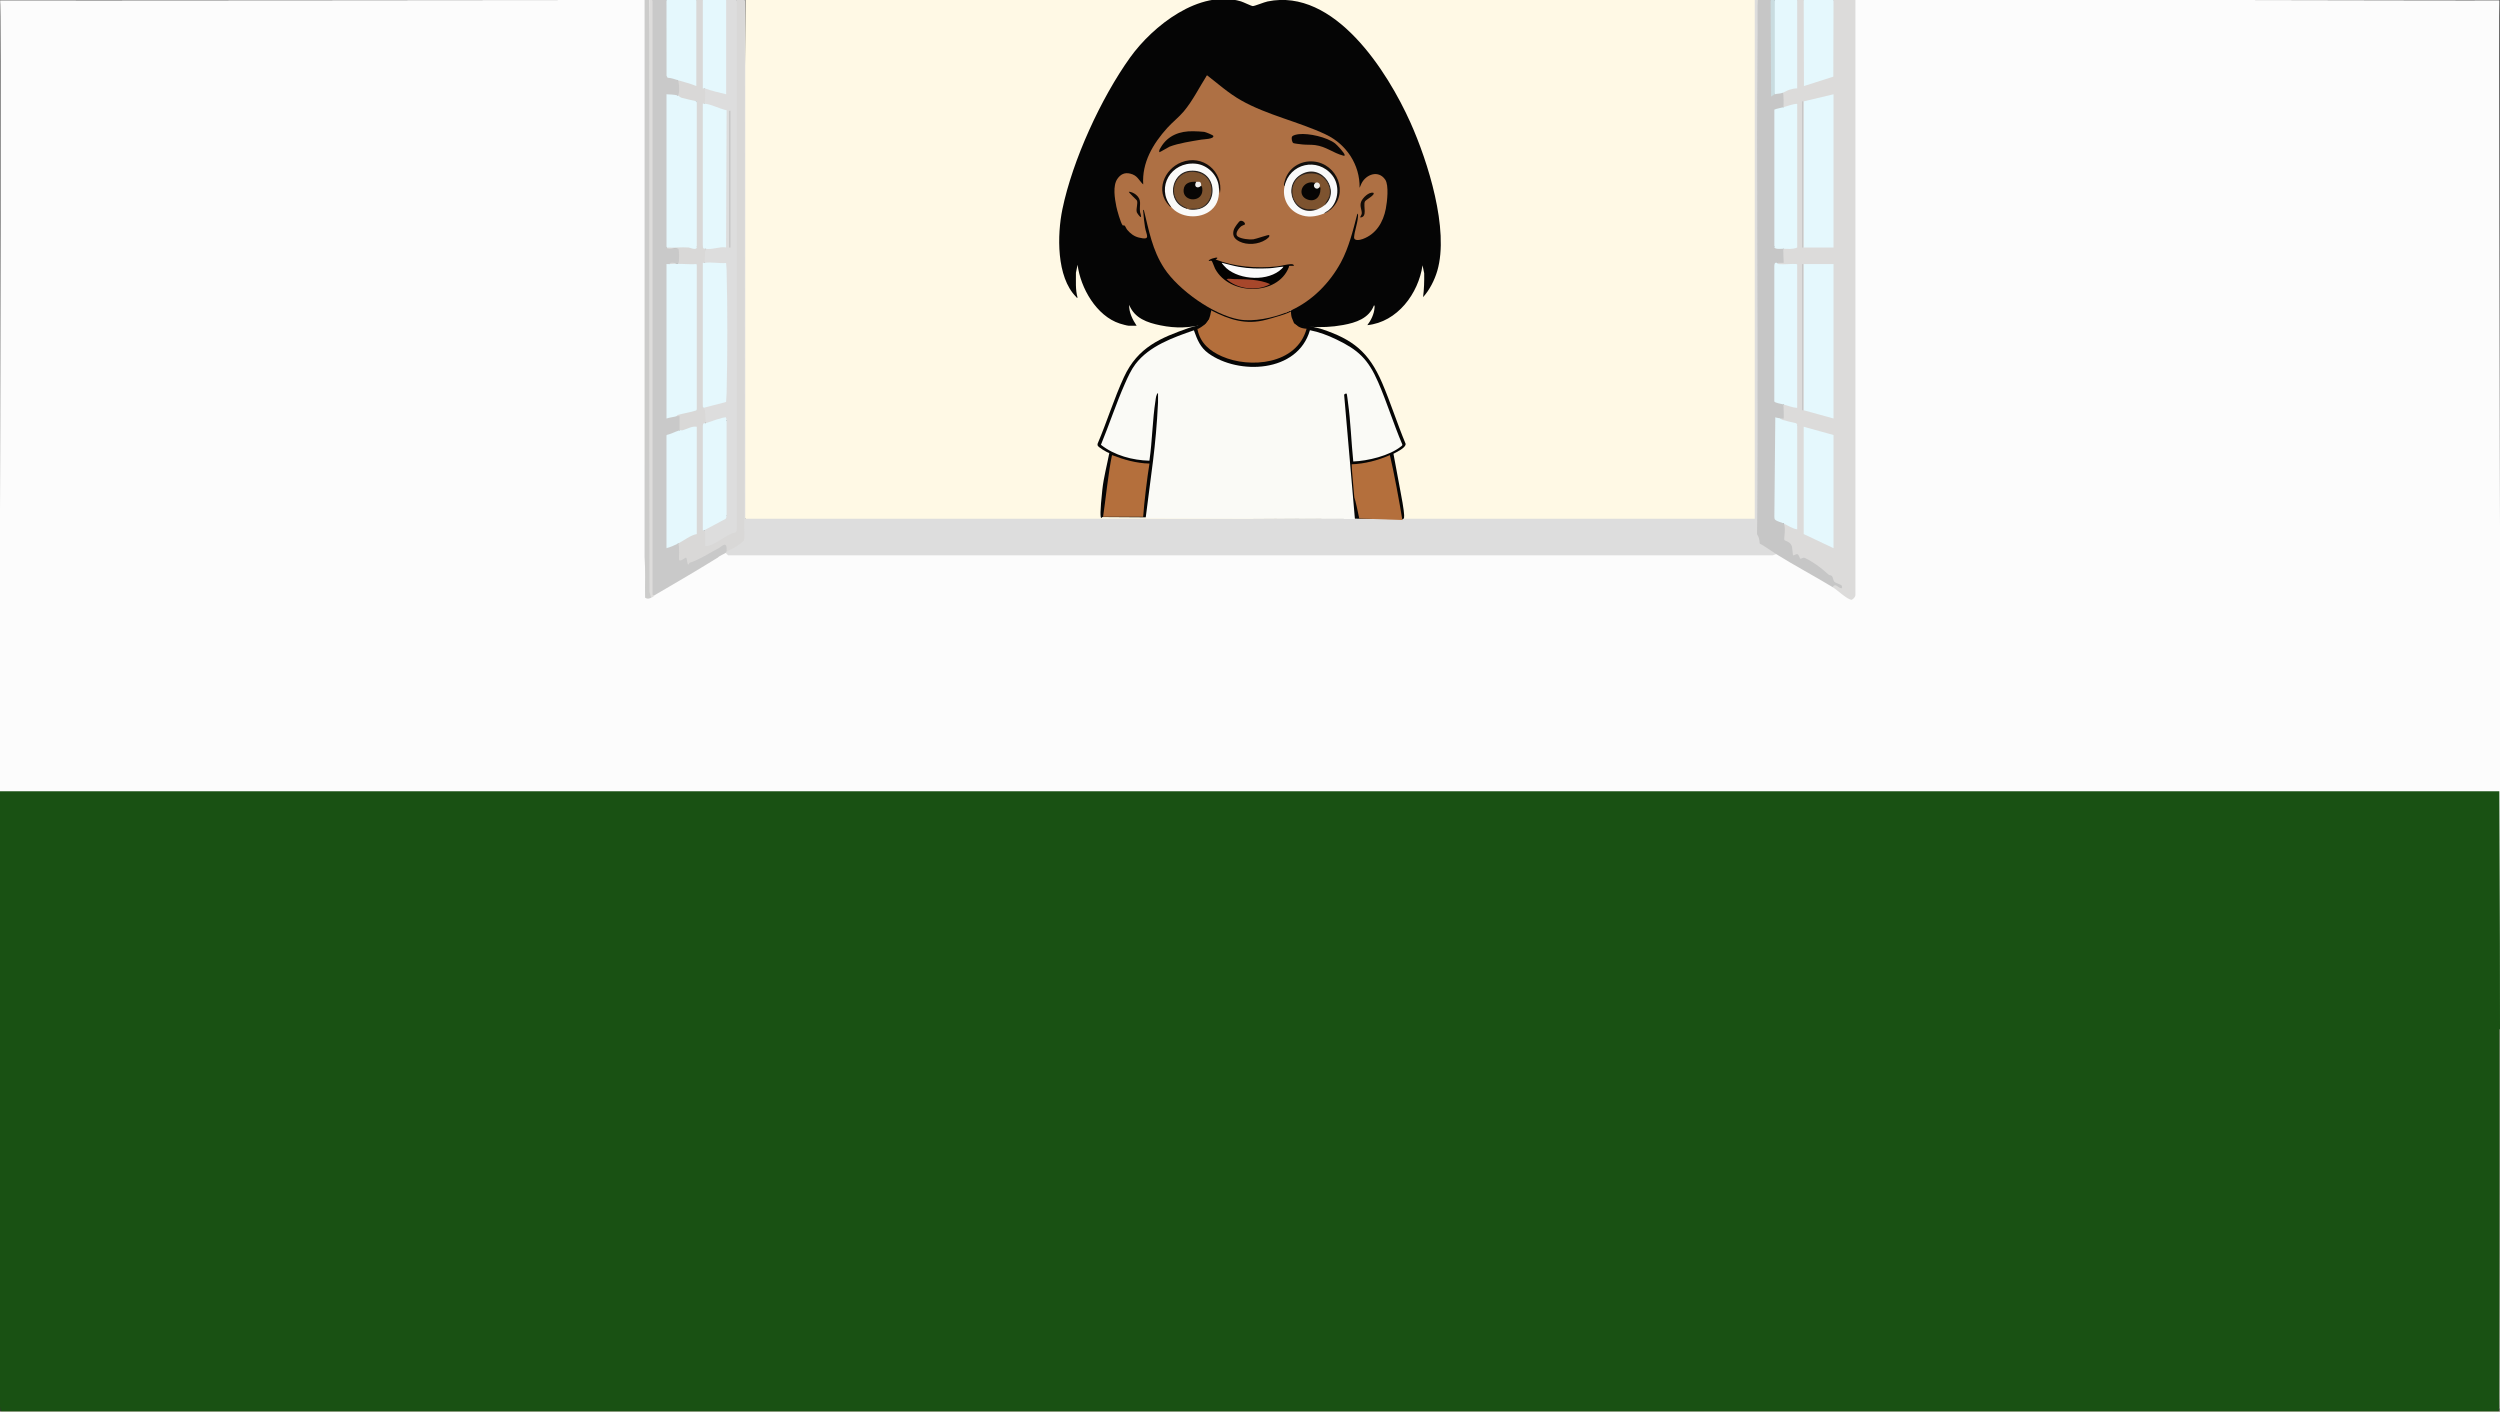 <?xml version="1.0" encoding="UTF-8"?>
<svg id="Ebene_1" xmlns="http://www.w3.org/2000/svg" version="1.1" viewBox="0 0 2034.72 1149.12">
  <rect x="0" y="0" width="2034.72" height="1149.12" fill="#333333" stroke="none"/>
  <!-- Generator: Adobe Illustrator 29.5.1, SVG Export Plug-In . SVG Version: 2.1.0 Build 141)  -->
  <defs>
    <style>
      .st0 {
        fill: #27201b;
      }

      .st1 {
        fill: #090605;
      }

      .st2 {
        fill: #cccccb;
      }

      .st3 {
        fill: #848d79;
      }

      .st4 {
        fill: #110c0a;
      }

      .st5 {
        fill: #fafaf6;
      }

      .st6 {
        fill: #120f0d;
      }

      .st7 {
        fill: #130c07;
      }

      .st8 {
        fill: #fcfcfc;
      }

      .st9 {
        fill: #c9dce0;
      }

      .st10 {
        fill: #080808;
      }

      .st11 {
        fill: #0d0805;
      }

      .st12 {
        fill: #d9d8d7;
      }

      .st13 {
        fill: #f1efee;
      }

      .st14 {
        fill: #080605;
      }

      .st15 {
        fill: #29221d;
      }

      .st16 {
        fill: #c9c9c9;
      }

      .st17 {
        fill: #070604;
      }

      .st18 {
        fill: #060504;
      }

      .st19 {
        fill: #050505;
      }

      .st20 {
        fill: #a7472b;
      }

      .st21 {
        fill: #eeeeec;
      }

      .st22 {
        fill: #dddcdb;
      }

      .st23 {
        fill: #ae7044;
      }

      .st24 {
        fill: #bbbbba;
      }

      .st25 {
        fill: #f9f9f9;
      }

      .st26 {
        fill: #cac8bb;
      }

      .st27 {
        fill: #7d532f;
      }

      .st28 {
        fill: #195113;
      }

      .st29 {
        fill: #fff9e5;
      }

      .st30 {
        fill: #493e36;
      }

      .st31 {
        fill: #ddd;
      }

      .st32 {
        fill: #0e0805;
      }

      .st33 {
        fill: #030201;
      }

      .st34 {
        fill: #fafaf9;
      }

      .st35 {
        fill: #b46f3c;
      }

      .st36 {
        fill: #e5f8fd;
      }

      .st37 {
        fill: #c6c6c6;
      }

      .st38 {
        fill: #cb050b;
      }

      .st39 {
        fill: #fafafa;
      }

      .st40 {
        fill: #dcdbda;
      }

      .st41 {
        fill: #bebebe;
      }
    </style>
  </defs>
  <path class="st29" d="M1434.17-.04l3,.92v420.1l-3,1.2-1.44,1.92h-824.07l-1.88-1.92c-.83-.1-1.47-.2-1.47-.3-.25-138.9.09-283.28,1.47-421.92h827.39,0Z"/>
  <path class="st8" d="M531.07-.04l5.5,457.21,77.69-23.87,816.47,1.08,61.67,10.27-.14-444.38c10.07-1.39,532.52.4,542.02-.02-.97,0,2.84,1149.29.04,1146.01,1.57,5.6-2032.12-.04-2033.01,1.9C-3.05,1147.56,1.87,1.86.07.27,1.26.49,531.07-.04,531.07-.04Z"/>
  <path class="st28" d="M2034.16,644.01c.84,163.3.84,336.77,0,500.93l-.93,4.62H1.14l-1.22-4.62v-500.93h2034.24Z"/>
  <path class="st26" d="M2034.16,1148.6c.27-.84.59-.83.96,0v.96H-.08v-.96h2034.24Z"/>
  <polygon class="st3" points="2035.12 1148.6 2034.16 1148.6 2034.16 1124.61 2034.16 1100.62 2034.16 1045.92 2034.16 837.69 2035.12 837.69 2035.12 1148.6"/>
  <g>
    <path class="st40" d="M1468.01-.04l.76.88.19,66.64c7.44-1.93,14.89-4.18,22.37-6.76l.19-59.61.76-1.14h17.82v484.13c.15,1.96-2.66,4.12-3.16,4.07-3.67-.31-11.44-7.91-15.43-10.32-.2-1.9.02-2.59.72-2.95-1.15-4.13-1.85-5.14-3.91-5.18-6.53-5.84-13.21-10.99-20.04-13.88-2.53,1.47-3.55.54-5.53-2.95-3.08,2.45-4.72.13-4.93-6.98-1.81-2.44-3.83-4.18-6.05-5.23l-.34-2.27c.46-4.35.45-8.16.28-12.38l1.3-1.28c1.92.43,6.79,2.63,8.6,3.97.45.34.79,1.23,1.1,2.11l-.76-.66v-83.11l.76-1.16c-2.33,1.01-12.84-1.61-13.23-3-.17-.62-.11-1.51-.04-2.28-.07-1.57.47-2.32,1.6-2.24-.32-3.94-.22-7.03.3-9.28,2.75-1.78,6.93-.52,9.9.8.57.25,1.04,1.18,1.48,2.08l-.76-.66v-115.24l.76-1.17c-2.2,2.37-15.47,3.28-16.18,1.31-.21-.58-.19-1.48-.13-2.27l.33-1.92,4.15-.11c-.46-4.43-.32-7.59.45-9.49l1.2-1.87c2.02-.55,6.93-.91,8.92-.56.47.08.88.77,1.26,1.47l-.76-.66v-115.24l.76-1.17c-3.29,3.36-7.94,4.91-11.38,2.88l-.51-1.44c.17-3.38.27-7.25-.62-10.07l.92-2.28c3.57-1.94,7.18-3.09,10.84-3.68V1.11l.76-1.15h5.31-.03Z"/>
    <path class="st31" d="M606.54-.04v422.22h821.65V-.04h2.28l.52,6.75c.07,133.92.08,268.46.02,403.64l-.29,24.04c1.04.06,2.28,4.46,1.9,6.62,3.69,1.54,7.37,4.07,10.98,6.67.37.26.71.79,1.05,1.34s.68,1.24.99,1.95l-2.83,1.01-850.14.02-2.06-1.98c-.39-2.45-.04-2.64.76-.96l.52-1.63c4.54-2.54,8.92-5.6,13.16-9.19l.36-437.08.76-1.2h.38-.01Z"/>
    <path class="st37" d="M1441.09-.04l.76.64.37,75.46c1.03-1.2,1.79-.98,2.28.67.83-3.33,4.57-3.6,5.69-.96.29.1.99-.29,1.11.05.22.62.7,10.05.03,11.46-1.74,3.48-5.18,4.1-7.21,1.92l.76.66v109.97l-.76,1.16c2.16-.47,4.4-.63,6.73-.47l.48,1.91.38,11.52h-5.31c-.26,1.1-.77,1.97-1.53,2.62v108.85l6.07,1.66.39,2.02c.48,1.61.55,11.12.38,11.52-.13.31-1.81-.22-2.28,0-1.02,1.57-2.3,2.12-3.82,1.63l-.75,78.79c2.12,1.36,4.28,2.32,6.5,2.88l.35,2.11c2.07,3.66.05,11.48.56,13.46.18.71,5.19,1.21,6.19,5.44.31,1.3.65,6.54.87,6.93.33.6,2.54-1.2,3.54-.85,1.29.46,1.77,3.29,2.38,3.65.69.4,2.2-1.25,3.63-.59,6.4,2.97,13.14,7.83,19.3,13.53.92.85,2.03.32,2.88,1.34.8.95.88,3.49,1.97,4.61s5.57,2.06,6.08,3.34c.36.91.09,2.01-.56,1.91-2.53-.39-4.78-4.66-7.02-.96-15.26-9.24-30.66-17.35-45.89-26.87-4.46-2.79-8.9-6.13-13.41-8.58-.38-4.07-.75-5.31-2.15-7.45.88-106.66.05-213.63-.01-320.26-.02-38.29.54-76.43.4-114.72h10.62Z"/>
    <path class="st16" d="M542.45-.04l.76.88.05,59.73c2.22,1.09,4.6,1.87,7.14,2.35l1.15,2.29c2.66.66,2.88,13.72,0,12.47l-1.54,1.59c-2.31-.69-4.57-.68-6.8.03v120.98l-.76,1.18c3.08.63,6.17.77,9.28.44,2.23-1.25,2.15,10.15,1.07,12.18-2.7.04-5.39.31-8.07.82-.31,1.25-.81,2.11-1.52,2.57v120.56c2,.01,4-.28,6.01-.87l1.58,1.52c.76-.45,2.4-1.29,2.94-.08.19.42.48,11.91-.66,11.6-2.83,4-7.54,6.24-10.62,3.84l.76.67v90.28l-.76,1.17c2.67-3.75,6.5-5.34,9.48-3.84,1.16-.35,1.67,1.49,1.55,5.53-.43,5.58-.03,7.6,1.21,6.07,2.96-3.27,4.82-2.13,5.59,3.42,9.74-4.87,19.42-10.16,29.04-15.88,2-1.02,4.05,4.56,2.05,7.58-.34.21-.61.87-.76.96-1.75,1.08-3.56,1.79-5.31,2.88l-1.14.96c-17.15,10.6-34.37,20.68-51.58,30.71-1.41,1.14-2.17.65-2.28-1.48V1.15l.77-1.2h11.38-.01Z"/>
    <path class="st12" d="M572.03-.04l.76.88v68.58l.76,2.51c1.75.74,1.63,11.93,0,12.47l-.76,2.59-.02,112.71c.4.71.78,1.62,1.16,2.73,1.18,1.04.81,10.71-.38,11.52l-.76,2.58-.02,113.16-.36,2.3c2.53-1.08,3.25,8.92,1.9,12.47.02,1.77-.47,2.43-1.49,1.98-.06,29.46-.08,57.9-.03,85.35,1.69-.85,2.34,2.68,1.94,10.57,2.1.22,4.26-.8,6.36-1.84,6.04-3.64,11.99-7.01,17.86-10.1V1.16l.76-1.2h6.45l-.38,438.07c0,1.3-.24,1.65-.63,2.24-.58.87-4.5,3.55-5.52,4.26-2.71,1.89-5.54,2.83-8.26,4.53.74-9.91-4.04-4.17-5.99-3.16-8.03,4.2-16.24,9.69-24.09,12.15-.37.12-.77,1.63-1.17,1.5-.85-.3-.94-5.09-1.61-5.62-.73-.57-4.48,3.52-5.83,1.85-.34-.85.67-11.69-.76-13.44l1.15-2.57c2.18-1.71,11.9-7.78,13.3-6.23.26.29.49.69.73,1.13l-.76-.67v-85.49l.76-1.17-1.04,1.8c-4.22,1.08-8.4,2.06-12.55,2.93l-.45-1.85v-11.52h-2.28c-.13-.68-.25-1.52-.09-2.09.51-1.83,14.09-4.35,16.4-2.7l-.76-.66v-117.16l.76-1.17-1.31,1.35c-6.08,1-12.3.71-18.43.4-.44-.02-.88-.28-1.32-.57s-.89-.72-1.32-1.18c1.39-2.72,6.55.46,7.53-1.09.57-.91.57-9.14.09-10.82-.57-2.03-8.52,1.09-9.9-1.52.4-.47.79-.91,1.2-1.22s.8-.58,1.2-.61c7.45-.58,15.13-.55,22.25,1.35l-.76-.66v-116.68l.76-1.17c-4.92,1.84-10.44.43-15.12-2.64l-.43-2.16c1.86-.52,1.43-11,0-12.47.43-.37.87-.7,1.32-.9s.88-.38,1.29-.27c3.94,1.07,7.89,2.18,11.8,3.81V1.12l.76-1.16h5.33Z"/>
    <path class="st31" d="M599.71-.04v430.38c-.07,1.97-.73,2.74-1.43,3.11-7.04,1.3-15.44,9.73-22.27,10.84-.7.11-1.41-.1-2.1-.03-.08-2.55.27-10.91-.44-12.35-.21-.43-.55,0-.7-.13l.18-2.06c6.23-3.27,12.37-6.58,18.4-9.94-.3-.08-.75-.36-.76-.89-.24-24.62-.24-51.05,0-75.69l.76-1.15c-1.07-.44-2.2-.47-3.39-.07l-13.12,4.23-.56-1.76c-.08-2.82-.18-7.94-.63-10.35-.28-1.53-.9-1.14-1.26-2.13l.27-2,17.52-4.57c.65-1.04.85-28.16.88-32.68.19-25.65.02-52.65-.45-77.29-5.01.55-10.31.9-15.36.23-.63-.08-1.2-.93-1.73-1.72l.38-11.52,1.33-1.74c5.01-.17,9.99-.8,14.94-1.91l.41-107.26-15.6-4.99-1.46-2.13c.45-3.93.71-8.64,0-12.47.98-.57,1.98-1.15,2.99-.93l13.7,3.58V1.12l.76-1.16h8.74Z"/>
    <path class="st2" d="M528.41-.04l.52,26.76c.21,151.53.33,303.07.38,454.61.85,1.44,1.06,3.15.62,5.15-1.86.84-2.98,1.23-4.91-.05-.21-10.98.38-22.18-.41-33.02l.02-453.45h3.79-.01Z"/>
    <polygon class="st36" points="1492.28 -.04 1492.12 62.39 1468.21 70.03 1468.01 -.04 1492.28 -.04"/>
    <path class="st36" d="M566.72-.04v70.05c-5.03-2.03-10.12-3.27-15.17-4.79-2.7-.81-5.42-1.89-8.16-1.91l-.89-1.58-.05-61.76h24.27,0Z"/>
    <path class="st36" d="M590.99-.04v76.77c-5.81-1.43-11.67-2.73-17.45-4.8-.48-.17-1.03.13-1.52,0V-.04h18.97Z"/>
    <path class="st36" d="M1462.7-.04v71.97c-2.05,0-4.17.43-6.21,1.08s-4.23,2.09-6.3,2.76c-1.75.56-3.92.38-5.69.96l-.76-.89V1.12l.76-1.16s18.2,0,18.2,0Z"/>
    <path class="st22" d="M531.07-.04v484.04l1.52.56c-.66,1.24-1.83,1.54-2.65,1.92l-1.34-4.77c-.43-160.49-.06-321.19-.18-481.75h2.65Z"/>
    <path class="st9" d="M1444.5-.04v76.77c-.87.28-2.14,1.35-3.03,1.92l-.38-78.69s3.41,0,3.41,0Z"/>
    <path class="st31" d="M585.3,452.89c-.19.12-.64.65-1.14.96l1.14-.96Z"/>
    <polygon class="st36" points="1492.28 76.73 1492.28 201.48 1468.01 201.48 1468.01 82.49 1492.28 76.73"/>
    <polygon class="st36" points="1492.28 214.91 1492.28 340.62 1468.01 333.9 1468.01 214.91 1492.28 214.91"/>
    <polygon class="st36" points="1492.28 354.05 1492.28 446.17 1468.01 434.66 1468.01 347.33 1492.28 354.05"/>
    <path class="st36" d="M1451.33,87.28c3.78-1.1,7.57-2.51,11.38-2.88v117.07c-3.63,1.58-7.65,1.1-11.38.96-1.07-.04-7.21.86-7.21-1.44v-111.79c2.38-.96,4.81-1.22,7.21-1.92Z"/>
    <path class="st36" d="M1446.39,213.95c.13.03.58.97,1.28,1.03,4.99.4,10.03-.44,15.02-.07v117.07c-3.82-.25-7.6-1.79-11.38-2.88-1.01-.29-7.14-1.21-7.23-2.48l.02-110.28c.08-2.91,1.33-2.61,2.28-2.4h0Z"/>
    <path class="st36" d="M1449.43,340.62c.07.02.43.87.92,1,3.8,1.04,7.6,2.05,11.41,2.83.31-.03.95.91.95,1.44v84.92c-3.69-.42-7.37-2.99-11-4.8-1.95-.97-5.27-1.48-6.94-3.06-.46-.44-.63-.95-.64-2.21l.76-81.1c1.5.53,3.05.58,4.55.97h-.01Z"/>
    <rect class="st41" x="1466.87" y="82.49" width=".76" height="118.99"/>
    <rect class="st41" x="1466.87" y="214.91" width=".76" height="118.99"/>
    <path class="st36" d="M551.55,77.69c.78.2,2.18,1.62,3.23,1.91,4.09,1.12,8.22,1.89,12.32,2.89v118.51c0,3.25-5.7.51-6.62.44-6-.43-12.03.4-18.03.04v-124.75c2.97.1,6.15.23,9.1.96h0Z"/>
    <path class="st36" d="M544.72,214.91c7.43-.66,14.94.49,22.38,0v118.99c-5.11,1.69-10.27,2.39-15.39,3.8-.5.14-.84.98-.92,1-2.75.79-5.59,1.05-8.34,1.92v-125.72c.75-.05,1.52.07,2.28,0h-.01Z"/>
    <path class="st36" d="M553.07,350.21c.77-.24,1.65.22,2.46,0,3.86-1.07,7.66-3.6,11.57-2.87v87.32c-5.17.97-10.15,5.12-15.17,7.68-3.1,1.58-6.33,2.94-9.48,3.84v-92.12c3.55-.79,7.1-2.74,10.62-3.84h0Z"/>
    <path class="st36" d="M573.54,213.95c5.67-.87,11.7.56,17.41.11.17,2.02.38,4.01.43,6.1.77,28.28.73,71.54,0,99.87-.06,2.42-.38,4.7-.41,7.12l-18.57,4.84c-.27-.73-.48-1.01-.4-2.3l.02-115.74c.5-.06,1.02.08,1.52,0h0Z"/>
    <path class="st36" d="M573.54,84.4c5.78.57,12.03,4.13,17.83,5.34l-.43,111.62c-5.66-.81-11.37,2.14-17.03,1.06-1.09-.21-1.95.59-1.92-3.31l.02-114.72c.5.02,1.02-.04,1.52,0h0Z"/>
    <path class="st36" d="M574.3,344.46c2.2-.64,15.88-5.76,16.62-4.64.04.06.44,2.12.44,2.24v77.73c0,.61-.5,2.59-.91,2.56l-17.67,9.43c-.23-.22-.81.56-.77-.57v-83.44c-.06-4.39,1.15-2.98,2.28-3.31h0Z"/>
    <rect class="st24" x="593.64" y="90.16" width=".76" height="111.31"/>
  </g>
  <path class="st19" d="M897.78,420.64c.56-4.31-4.52,14.03-.59-22.2,1.09-10.05,3.8-19.88,5.66-29.72-1.83-.42-9.12-4.72-9.51-6.2-.13-.49-.1-.97.02-1.45,7.5-17.58,13.41-36.83,21.39-54.08,11.38-24.61,29.93-32.01,53.02-40.16,4.32-1.53,10.26-1.77,13.25-5.59"/>
  <path class="st19" d="M1141.36,422.4c-.32-1.8-83.26-165.11-84.65-165.82-1.75-.89-77.45,4.46-77.58,2.24l-67.99,105.98-14.57,56.02"/>
  <path class="st19" d="M1056.19,261.82c1.99,2.34,15.81,4.76,19.95,6.15,24.7,8.3,37.85,18.28,48.74,43.61,6.96,16.19,12.32,33.31,19.12,49.59.46,3.21-7.39,6.81-9.89,8.14,1.91,10.17,3.75,20.51,5.74,30.76,5.61,28.99,1.61,20.05,1.51,23.07"/>
  <path class="st5" d="M932.4,421.9c4.49-36.56,8.34-57.6,10.1-94.29.12-2.57-.07-5.18,0-7.75-1.56,1.07-1.77,4.23-2.06,6.11-2.51,16.15-2.59,32.8-4.95,48.98-13.55-.3-28.49-4.23-39.46-12.94,6.77-16.41,12.46-33.84,19.63-50.01,2.34-5.28,5-11.11,8.44-15.64,11.35-14.94,31.08-21.78,47.59-27.53,2.8,7.8,5.2,13.91,11.85,18.75,24.27,17.62,72.52,16.07,82.6-18.83,7.45,1.44,14.67,4.22,21.56,7.53,17.61,8.46,25.74,15.85,33.98,34.76,7.14,16.41,12.58,34.21,19.65,50.73.18.76-.4,1.05-.87,1.44-9.56,7.77-27.21,11.9-39.04,12.39-1.65-16.01-2.13-32.55-4.36-48.47-.14-.98-.76-6.46-1-6.69-.32-.32-1.92.07-2.08.91l8.77,101.06"/>
  <path class="st35" d="M897.78,420.64c1.89-12.67,4.53-37.78,7.27-50.25,9.78,3.8,20.01,6.67,30.49,6.9-1.89,11.41-4.33,31.81-5.13,43.35"/>
  <path class="st35" d="M1106.28,422.01c-6.22-30.5-2.62-3.76-5.6-35.21-.28-2.94-.49-5.97-.57-8.92,10.6-.37,21.36-3.15,31.09-7.48,3.11,12.83,8.11,39.79,10.16,52.86"/>
  <path class="st35" d="M1051.65,253.19c.18,8.84,3.09,13.93,11.78,14.37-8.06,29.35-46.36,32.41-68.85,22.51-9.43-4.16-17.55-10.38-19.9-21.73-.25-1.19.15-.47.71-.79,6.43-3.64,8.82-6.37,9.93-14.93"/>
  <path class="st38" d="M1078.01,250.97"/>
  <path class="st38" d="M1079.14,248.58"/>
  <path class="st19" d="M980.57,263.96c-12.84,2.91-23.17,3.47-36.09.84-10.73-2.18-21.11-5.74-25.45-16.69-.3,5.96,2.78,12.13,6.06,16.99h-6.51c-1.18,0-5.8-1.32-7.2-1.77-19.01-6.16-31.98-28.98-34.35-47.85l-1.34,6.49c.08,6.8-.55,13.71,1.34,20.33-.87.23-.87-.34-1.27-.75-16.03-16.17-15.37-50.5-11.09-71.23,8.23-39.84,31.4-90.44,55.12-123.52,18.46-25.74,56.42-55.75,90.2-45.68,2.14.64,8.49,3.83,9.66,3.83,1.65,0,9.15-3.17,11.98-3.75,54.5-11.3,97.68,56.98,116.35,98.64,14.11,31.51,31.68,86.95,21.8,120.65-2.19,7.47-6.33,15.65-11.55,21.36.82-6.45,1.01-12.95.91-19.46l-1.36-6.46c-3.29,22.94-20.47,46.22-44.92,48.72,3-3.87,5.52-9.12,5.85-14.06.03-.48.31-2.11-.46-2.02-4.16,10.65-14.71,14.05-25.08,15.95-9.62,1.76-17.8,1.96-27.48,1.48-3.01,0-3.91-1.8-6.89-2.1l-2.61-2.06c-1.22.77,1.81,4.63-2.95,1.27l-1.92-4.74c-.44-1.51-.82-4.76-.45-5.78l1.56-1.73c30.04-14.73,44.85-44.66,51.21-76.11,1.11-2.52,2.93-1.16,2.57,1.02-.68,5.12-1.67,10.21-2.97,15.27-1.99,7.02,8.53,1.59,11.15-.15,11.61-7.71,15.23-26.2,13.77-39.2-1.57-14.04-17.72-10.19-20.52,1.02-1.03.43-1.67.64-1.94-.56.12-21.35-14.71-38.53-34.63-45.23-13.2-5-26.47-9.84-39.79-14.52-18.33-6.49-34.75-17.3-48.79-30.46-5.79,11.07-12.13,22.4-20.55,31.8-16.05,14.48-31.59,32.79-30.61,55.65-.11,1.4-.79,1.24-1.99.93-3.34-4.61-8.88-10.83-15.31-7.73-11.45,5.51-3.91,30.92.2,39.98.62,0,1.26,0,1.78.48,2.4,4.47,5.37,7.39,10.21,9.21,1.21.45,7.33,2.13,6.5-.43-1.47-3.94-4.02-20.54-2.88-21.33.97-.67,2.05-.23,2.21,1.04l5.16,20.74c6.41,28.15,29.24,49.21,54.63,61.21,18.33,8.65,34.51,7.69,53.3.6l1.69.31c.98-.26,5-2.84,4.82-1.75-.32,2-18.58,6.88-20.93,7.52-16.68,4.53-30.01.03-44.84-7.52-.75,2.73-.73,4.49-1.92,7.12l-3.39,4.22v-.03Z"/>
  <path class="st10" d="M1065.69,265.99c-2.88-.27-6.26.57-8.98-.45,3.09,0,6.08.3,8.98.45Z"/>
  <path class="st23" d="M1046.82,254.36c-11.07,4.38-26.53,7.74-38.26,5.67-20.91-3.68-49.48-24.04-61.02-41.65-9.76-14.91-12.38-30.63-16.62-47.62-.77-.11-.48,1.07-.44,1.55.36,4.31.74,8.59,1.47,12.84,1.11,6.47,5.04,10.65-5.09,8.19-3.86-.94-6.91-3.29-9.41-6.28-.78-.93-1.51-2.85-2.04-3.37-.63-.62-1.39.14-1.78-.39-1.63-2.2-4.43-12.11-5.04-15.14-1.32-6.6-3.08-16.9.84-22.59,2.6-3.77,5.92-5.36,10.43-4.27,5.94,1.44,6.75,5.12,10.6,8.89-1.19-17.92,7.99-33.24,19.54-46.05,4.15-4.61,9.47-8.73,13.44-13.45,7.32-8.7,12.81-19.89,18.92-29.46,8.96,6.97,17.68,14.7,27.61,20.35,21.36,12.14,46.98,17.42,69.04,27.85,16.84,7.96,27.92,24.69,27.55,43.44l1.55-3.59c3.81-7.5,13.8-11.08,19.3-3.08,3.14,4.57,1.56,18.17.49,23.68-2.11,10.94-7.8,20.64-18.8,24.65-2.08.76-7.25,1.97-7.01-1.58.33-4.85,2.71-10.85,3.11-16.17.05-.6.38-2.77-.44-2.9-3.46,13.24-6.88,27.57-13.4,39.64-9.01,16.66-23.11,31.07-40.5,39.04-1.18.54-2.89,1.33-4.04,1.79h0Z"/>
  <path class="st34" d="M992.02,152.44c.52,7.23-.56,13.66-6.28,18.56-9.01,7.71-25.47,6.55-32.8-2.91-21.6-24.2,21.03-51.75,36.86-25.14,1.47,2.47,3.36,7.01,2.22,9.5h0Z"/>
  <path class="st25" d="M1082.31,170.32c-1.19,1.42-2.84,2.61-4.94,3.58-6.57,2.49-12.99,3.44-19.76.66-9.31-3.83-14.22-13.27-12.14-23.01,2.32-21,30.63-24.94,41.07-7.19,4.77,8.11,3.6,20.35-4.24,25.96h.01Z"/>
  <path class="st1" d="M1057.06,109.21c8.22-.94,22.86,2.43,29.51,7.47,1.43,1.08,8.08,8.15,7.86,9.6-.12.77-.76.48-1.24.36-8.12-2.1-13.93-7.42-22.85-8.56-3.17-.4-7.05-.17-10.27-.51-1.23-.13-6.8-.75-7.42-1.11-1.11-.65-1.72-3.92-1.12-5.15.67-1.38,4.11-1.94,5.52-2.1h.01Z"/>
  <path class="st17" d="M943.51,123.83c-.31-1.68.62-2.8,1.43-4.16,5.67-9.5,15.39-13.09,26.21-12.85,2.37.05,6.72.2,8.93.5,1.08.15,7.28,2.6,7.45,3.33.59,2.57-8.01,2.69-9.59,2.96-7.85,1.3-18.81,2.93-26.09,5.78-1.07.42-8.02,4.79-8.34,4.44h0Z"/>
  <path class="st4" d="M952.94,168.08c-.19.89-1.15-.47-1.35-.67-11.5-11.8-4.19-29.69,9.89-35.31,17.27-6.89,34.39,7.35,31.43,25.25l-.89-4.92c-.71-9.84-9.22-18.36-19.1-19.22-19.77-1.72-32.22,19.07-19.98,34.86h0Z"/>
  <path class="st6" d="M1082.76,170.77c-.63.59-.86.34-.45-.45,7.4-6.84,8.2-19.9,1.98-27.68-11.95-14.95-34.85-9.67-38.82,8.9-1.03-1.02-.17-2.94.13-4.12,2.74-10.56,12.66-16.96,23.44-15.99,19.36,1.73,29.35,26.11,13.71,39.33h.01Z"/>
  <path class="st11" d="M1013.1,182.8c-.08.12-1.97.69-2.64,1.18-2.16,1.58-6.06,6.52-2.89,8.63,2.72,1.81,9.18,2.56,12.4,2.18,2.12-.24,12.44-3.94,12.91-3.46,1.18,1.19-1.95,3.25-2.73,3.76-5.96,3.9-15.17,4.66-21.53,1.38-4.36-2.25-5.95-5.27-4.25-10.05.44-1.24,3.97-6.33,5.03-6.64,2.06-.59,4.55,1.8,3.69,3.02h0Z"/>
  <path class="st7" d="M1117.8,156.91c1.8,1.78-6.31,5.63-6.95,7.16-1.52,3.6,2.46,12.76-3.83,12.95.16-1.26,1.25-1.98,1.31-3.39.12-2.75-1.9-5.82-.52-9.45,1.17-3.06,6.31-8.23,9.98-7.27h0Z"/>
  <path class="st32" d="M928.68,176.58c-.66.74-3.36-3.42-3.48-3.9-.75-2.9,1.15-7.21.11-9.5-.26-.57-7.12-6.68-6.5-7.16,1.96.14,4.32,1.23,5.8,2.49,4.92,4.16,2.71,8.06,3.18,13.37.14,1.6,1,3.06.89,4.7Z"/>
  <path class="st30" d="M1082.76,170.77c-2.59,2.19-2.44,2.01-5.39,3.13,1.14-1.41,3.69-2.42,4.94-3.58l.45.45h0Z"/>
  <path class="st27" d="M967.32,170.32c-.71-.12-.95-.34-1.35-.45-6.31-2.55-11.94-8.27-10.71-17.16,2.79-20.14,33.51-16.47,31.04,4.3-1.24,10.42-9.46,14.08-18.99,13.3h.01Z"/>
  <path class="st15" d="M967.32,170.32c2.25-.92,4.75-.22,7.21-.65,14.02-2.41,15.75-24.09,1.87-28.74-20.61-6.9-29.52,21.46-10.15,28.44l-.28.5c-17.01-4.72-13.63-29.38,2.45-30.86,25.08-2.31,24.5,35.74-1.1,31.31Z"/>
  <path class="st27" d="M1077.82,167.19c-1.46,1.16-3.65,2.43-5.39,3.13-6.77,1.43-13.26.97-17.8-4.91-5.45-7.07-3.92-18.12,4.02-22.7,16.55-9.56,32.35,11.45,19.17,24.48Z"/>
  <path class="st0" d="M1077.82,167.19l3.37-5.81c3.94-8.1-2.45-19.03-11.28-20.07-22.72-2.66-23.52,27.15-5.34,29h7.86c-19.07,7.64-30.06-19.51-12.88-28.69,16.97-9.07,32.03,14.61,18.27,25.56h0Z"/>
  <path class="st14" d="M973.61,147.97l.53.86c-1.35,2.53.45,3.72,2.56,1.93l.95.34c.17.57.72.99.86,2.04,1.61,12.09-16.03,11.73-15.19,1.37.46-5.68,5.5-6.91,10.29-6.54h0Z"/>
  <path class="st13" d="M977.65,151.1c-3.11,3.11-6.49.62-4.04-3.13,1.7.13,3.11-.66,3.84,1.34.24.66.07,1.36.2,1.79h0Z"/>
  <path class="st18" d="M1070.63,148.86c-.67,3.23-.3,4.18,3.14,3.58,1.34-.25.89.69.9,1.54.1,6.48-4.6,10.86-10.95,8.23-7.23-3-5.13-12.4,2.29-13.69,2.1-.36,3.02.18,4.61.34h0Z"/>
  <path class="st21" d="M1073.78,152.44c-2.28,3.14-6.51-1.03-3.14-3.58.14,0,.75-.49,1.46-.37,1.88.33,2.84,2.36,1.68,3.94h0Z"/>
  <path class="st33" d="M990.63,209.75c.7.55-1.29,1.34-1.3,1.45,15.23,5.89,33.12,7.42,49.81,5.66,3.45-.37,8.08-1.72,11.15-1.84,1.33-.05,2.79,0,2.78,1.34-.64.1-3.72-.13-3.91.01-.06.04-.11.9-.24,1.25-9.09,23.18-48.2,23.22-59.98,1.03-.6-1.13-2.23-5.86-2.72-6.28-.64-.56-1.62.15-2.45,0-.16-1.45,6.31-3.08,6.86-2.64Z"/>
  <path class="st39" d="M1044.47,217.02c.27.19-.9,1.35-1.14,1.59-10.77,10.69-34.01,9.48-45.13-.26-.51-.45-4.16-4.18-3.75-4.5,4.57,1.12,9.04,2.47,13.73,3.31,8.29,1.49,16.22,1.57,24.68,1.19,3.92-.18,7.71-1.07,11.61-1.32Z"/>
  <path class="st20" d="M998.23,227.15c2.08-.64,4.09-.02,6.03,0,9.97.14,20.65.13,29.59,4.09-10.82,6.16-27.15,3.96-35.63-4.1Z"/>
</svg>